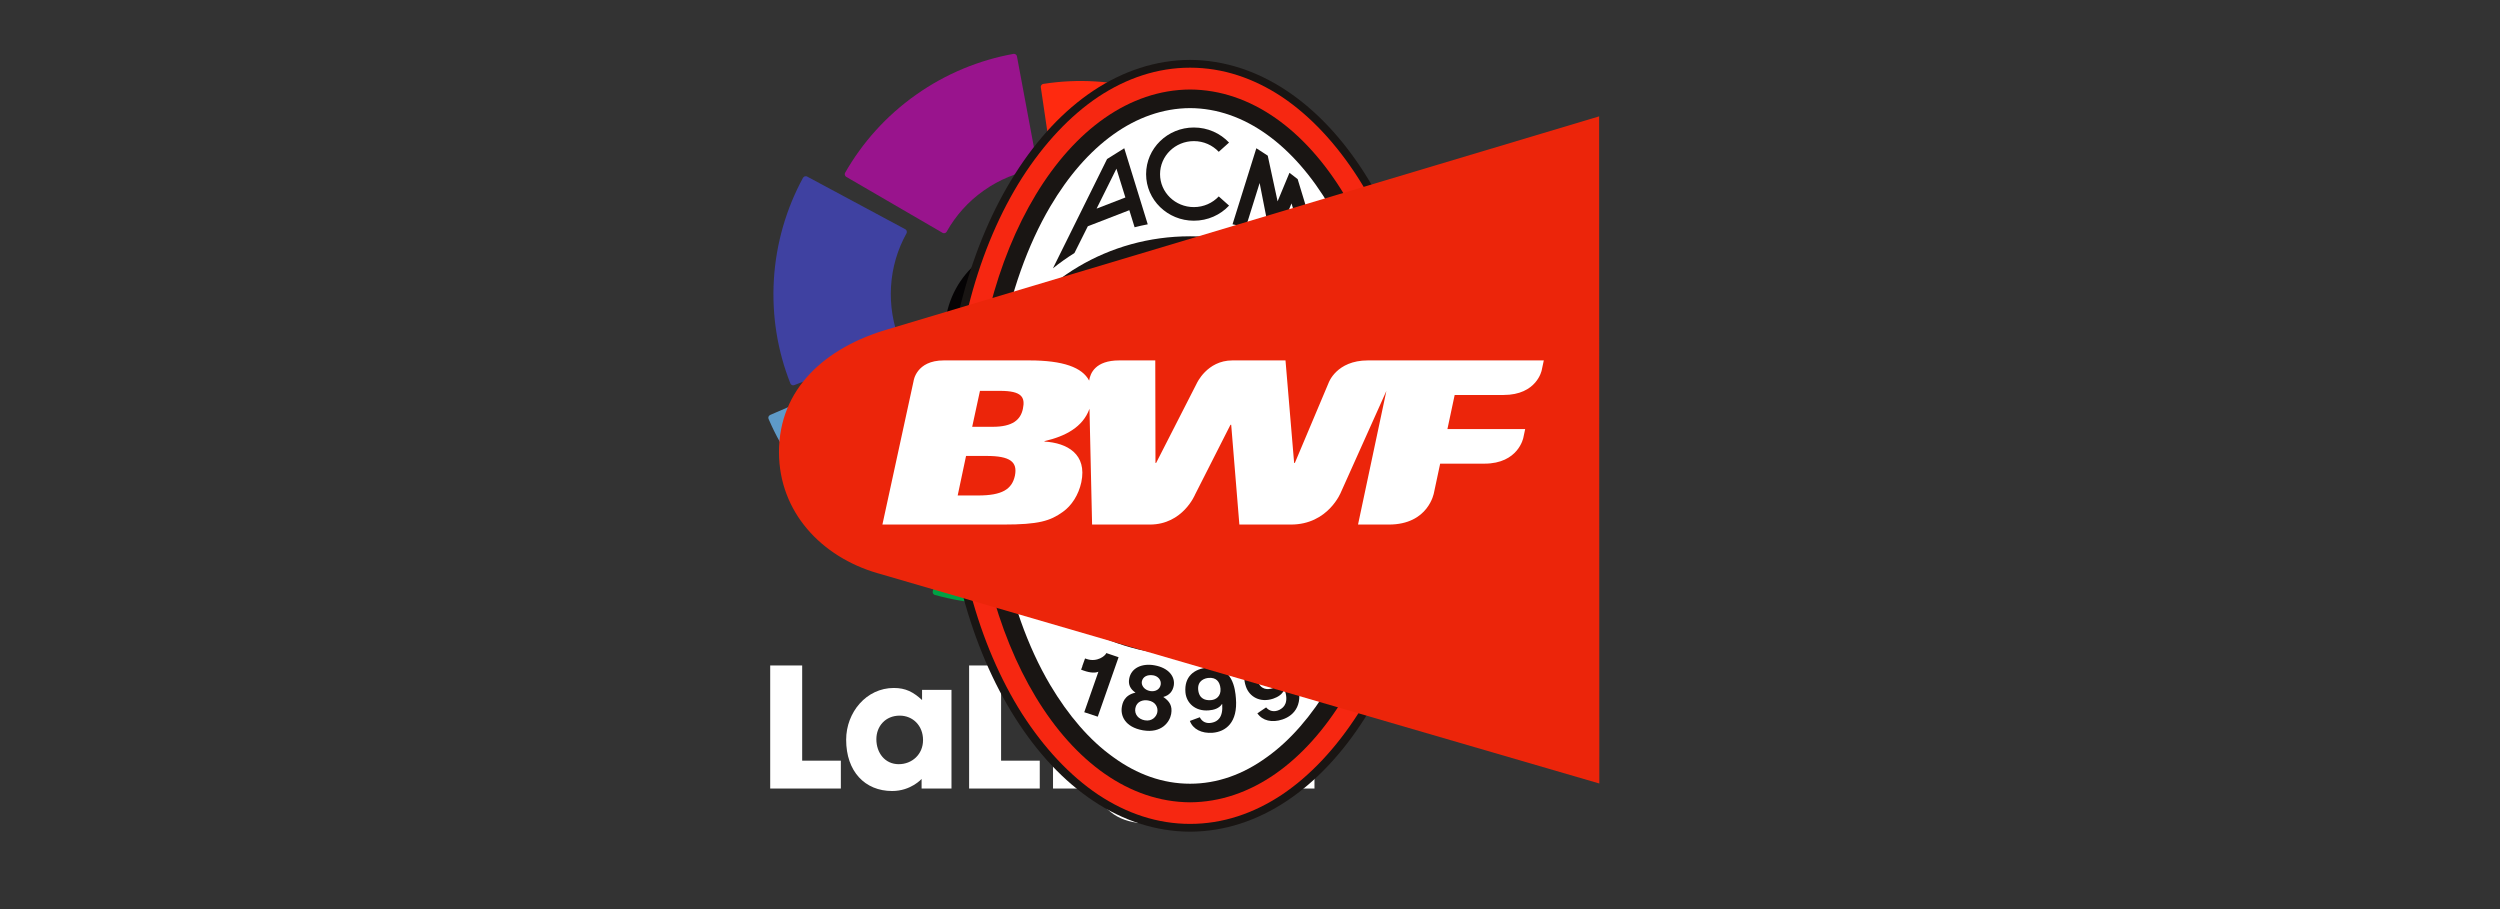 <?xml version="1.0" encoding="utf-8"?>
<svg preserveAspectRatio="xMidYMid meet" width="88" height="32" viewBox="0 0 88 32" style="width:100%;height:100%" xmlns="http://www.w3.org/2000/svg">
  <rect x="0" y="0" width="88" height="32" fill="#333333" stroke="none"/>
  <g id="_R_G" transform="matrix(1, 0, 0, 1, -20.585, -0.341)">
    <g id="_R_G_L_0_G" transform=" translate(42.397, 16.179) scale(0.1, 0.1) translate(-500, -160)">
      <g id="_R_G_L_0_G_L_4_G" transform=" translate(478.213, 156.023) scale(1.83, 1.83) translate(-212.823, -100.013)"/>
      <g id="_R_G_L_0_G_L_3_G" transform=" translate(248.207, 156.043) scale(2.32, 2.32) translate(-120.048, -83.903)"/>
      <g id="_R_G_L_0_G_L_2_G_M">
        <g id="_R_G_L_0_G_L_2_G" transform=" translate(648.46, 156) scale(1.83, 1.83) translate(-292.429, -100)">
          <path id="_R_G_L_0_G_L_2_G_D_0_P_0" fill="#ffffff" fill-opacity="1" fill-rule="nonzero" d=" M291.48 62.19 C281.88,62.19 274.07,70 274.07,79.6 C274.07,89.2 281.88,97.01 291.48,97.01 C301.08,97.01 308.89,89.2 308.89,79.6 C308.89,70 301.08,62.19 291.48,62.19z "/>
          <path id="_R_G_L_0_G_L_2_G_D_1_P_0" fill="#99148d" fill-opacity="1" fill-rule="nonzero" d=" M254.67 48.87 C254.57,49.06 254.58,49.29 254.71,49.48 C254.76,49.57 254.84,49.64 254.93,49.68 C254.93,49.68 273.37,60.4 273.37,60.4 C273.37,60.4 273.42,60.43 273.42,60.43 C273.61,60.53 273.85,60.52 274.04,60.39 C274.1,60.34 274.15,60.29 274.19,60.23 C274.21,60.2 274.23,60.18 274.24,60.14 C275.94,57.13 278.31,54.43 281.33,52.3 C284.35,50.16 287.7,48.82 291.12,48.22 C291.14,48.22 291.16,48.22 291.19,48.21 C291.26,48.19 291.33,48.16 291.4,48.12 C291.59,47.98 291.68,47.75 291.64,47.53 C291.64,47.53 291.64,47.49 291.64,47.49 C291.64,47.49 287.73,26.52 287.73,26.52 C287.73,26.52 287.72,26.48 287.72,26.48 C287.71,26.39 287.67,26.31 287.62,26.24 C287.48,26.06 287.27,25.98 287.07,26 C287.05,26.01 287.03,26.01 287.02,26.01 C287.02,26.01 287.02,26.01 287.02,26.01 C280.5,27.19 274.05,29.8 268.29,33.88 C262.52,37.96 257.96,43.11 254.67,48.87 "/>
          <path id="_R_G_L_0_G_L_2_G_D_2_P_0" fill="#3f41a1" fill-opacity="1" fill-rule="nonzero" d=" M244.14 89.39 C244.22,89.59 244.41,89.73 244.64,89.75 C244.74,89.76 244.84,89.74 244.93,89.7 C244.93,89.7 264.84,82.03 264.84,82.03 C264.84,82.03 264.88,82.01 264.88,82.01 C265.08,81.93 265.23,81.73 265.25,81.5 C265.25,81.42 265.24,81.35 265.22,81.29 C265.21,81.25 265.2,81.22 265.18,81.19 C263.9,77.98 263.28,74.44 263.5,70.76 C263.72,67.06 264.77,63.61 266.45,60.57 C266.46,60.55 266.47,60.53 266.48,60.51 C266.52,60.44 266.54,60.36 266.54,60.28 C266.56,60.05 266.43,59.84 266.24,59.73 C266.24,59.73 266.2,59.71 266.2,59.71 C266.2,59.71 247.4,49.62 247.4,49.62 C247.4,49.62 247.37,49.6 247.37,49.6 C247.29,49.56 247.21,49.54 247.12,49.54 C246.9,49.53 246.7,49.64 246.59,49.82 C246.58,49.83 246.57,49.85 246.56,49.86 C246.56,49.86 246.56,49.86 246.56,49.86 C243.4,55.68 241.4,62.34 240.97,69.39 C240.54,76.44 241.7,83.23 244.14,89.39 "/>
          <path id="_R_G_L_0_G_L_2_G_D_3_P_0" fill="#5e9ac8" fill-opacity="1" fill-rule="nonzero" d=" M269.44 122.7 C269.65,122.75 269.88,122.69 270.03,122.53 C270.1,122.45 270.15,122.36 270.17,122.27 C270.17,122.27 276.52,101.9 276.52,101.9 C276.52,101.9 276.54,101.85 276.54,101.85 C276.59,101.64 276.53,101.4 276.36,101.25 C276.3,101.2 276.24,101.16 276.18,101.14 C276.14,101.12 276.11,101.11 276.08,101.11 C272.76,100.12 269.61,98.41 266.86,95.95 C264.1,93.48 262.05,90.51 260.7,87.31 C260.69,87.29 260.68,87.26 260.67,87.24 C260.64,87.17 260.59,87.11 260.54,87.06 C260.36,86.9 260.12,86.87 259.91,86.95 C259.91,86.95 259.87,86.97 259.87,86.97 C259.87,86.97 240.29,95.44 240.29,95.44 C240.29,95.44 240.26,95.45 240.26,95.45 C240.18,95.49 240.11,95.54 240.05,95.61 C239.9,95.78 239.87,96.01 239.94,96.2 C239.95,96.22 239.95,96.23 239.96,96.25 C239.96,96.25 239.96,96.25 239.96,96.25 C242.56,102.34 246.53,108.05 251.79,112.76 C257.06,117.48 263.09,120.78 269.44,122.7 "/>
          <path id="_R_G_L_0_G_L_2_G_D_4_P_0" fill="#00a144" fill-opacity="1" fill-rule="nonzero" d=" M311.05 123.69 C311.22,123.56 311.32,123.35 311.28,123.12 C311.27,123.02 311.23,122.93 311.17,122.85 C311.17,122.85 299.28,105.13 299.28,105.13 C299.28,105.13 299.25,105.09 299.25,105.09 C299.12,104.91 298.9,104.81 298.67,104.85 C298.6,104.87 298.53,104.89 298.47,104.93 C298.44,104.94 298.41,104.96 298.39,104.99 C295.54,106.95 292.22,108.34 288.58,108.93 C284.93,109.54 281.33,109.28 277.99,108.32 C277.97,108.31 277.95,108.3 277.92,108.3 C277.85,108.28 277.77,108.28 277.7,108.29 C277.46,108.33 277.28,108.5 277.22,108.71 C277.22,108.71 277.21,108.75 277.21,108.75 C277.21,108.75 271.53,129.32 271.53,129.32 C271.53,129.32 271.53,129.35 271.53,129.35 C271.51,129.43 271.5,129.52 271.52,129.61 C271.56,129.83 271.71,130 271.91,130.07 C271.93,130.07 271.94,130.07 271.96,130.08 C271.96,130.08 271.96,130.08 271.96,130.08 C278.34,131.87 285.27,132.35 292.24,131.21 C299.22,130.06 305.57,127.43 311.04,123.69 "/>
          <path id="_R_G_L_0_G_L_2_G_D_5_P_0" fill="#ebfb33" fill-opacity="1" fill-rule="nonzero" d=" M338.13 91.91 C338.14,91.7 338.03,91.49 337.84,91.38 C337.75,91.32 337.65,91.3 337.55,91.29 C337.55,91.29 316.28,89.63 316.28,89.63 C316.28,89.63 316.23,89.63 316.23,89.63 C316.01,89.62 315.8,89.73 315.68,89.94 C315.65,90 315.63,90.07 315.62,90.14 C315.61,90.18 315.61,90.21 315.61,90.24 C315.38,93.7 314.42,97.16 312.63,100.38 C310.83,103.62 308.4,106.28 305.58,108.3 C305.56,108.32 305.54,108.33 305.52,108.35 C305.46,108.39 305.41,108.45 305.37,108.52 C305.26,108.73 305.28,108.97 305.4,109.15 C305.4,109.15 305.43,109.19 305.43,109.19 C305.43,109.19 318.04,126.39 318.04,126.39 C318.04,126.39 318.07,126.42 318.07,126.42 C318.12,126.49 318.18,126.55 318.26,126.59 C318.46,126.7 318.69,126.68 318.86,126.57 C318.88,126.56 318.89,126.55 318.9,126.54 C318.9,126.54 318.9,126.54 318.9,126.54 C324.27,122.65 328.95,117.5 332.37,111.33 C335.8,105.15 337.67,98.53 338.13,91.92 "/>
          <path id="_R_G_L_0_G_L_2_G_D_6_P_0" fill="#fe8817" fill-opacity="1" fill-rule="nonzero" d=" M330.09 50.86 C329.93,50.72 329.7,50.67 329.49,50.75 C329.39,50.79 329.31,50.85 329.24,50.92 C329.24,50.92 314.56,66.41 314.56,66.41 C314.56,66.41 314.53,66.44 314.53,66.44 C314.38,66.6 314.33,66.84 314.42,67.06 C314.45,67.13 314.49,67.19 314.54,67.24 C314.56,67.27 314.59,67.29 314.61,67.31 C317.16,69.66 319.23,72.59 320.61,76.01 C322,79.44 322.54,83.01 322.33,86.48 C322.32,86.5 322.32,86.52 322.33,86.55 C322.33,86.62 322.34,86.7 322.37,86.77 C322.46,86.99 322.66,87.13 322.88,87.15 C322.88,87.15 322.92,87.15 322.92,87.15 C322.92,87.15 344.23,88.18 344.23,88.18 C344.23,88.18 344.27,88.18 344.27,88.18 C344.36,88.19 344.44,88.17 344.52,88.13 C344.73,88.05 344.86,87.86 344.88,87.65 C344.88,87.63 344.88,87.62 344.89,87.6 C344.89,87.6 344.89,87.6 344.89,87.6 C345.24,80.98 344.19,74.11 341.55,67.56 C338.9,61.01 334.94,55.38 330.09,50.86 "/>
          <path id="_R_G_L_0_G_L_2_G_D_7_P_0" fill="#ff2a0f" fill-opacity="1" fill-rule="nonzero" d=" M292.79 31.78 C292.58,31.82 292.4,31.97 292.33,32.19 C292.3,32.29 292.3,32.39 292.32,32.48 C292.32,32.48 295.43,53.59 295.43,53.59 C295.43,53.59 295.44,53.64 295.44,53.64 C295.48,53.86 295.64,54.04 295.87,54.1 C295.94,54.13 296.01,54.13 296.08,54.13 C296.11,54.12 296.15,54.12 296.18,54.11 C299.6,53.56 303.18,53.73 306.73,54.76 C310.28,55.79 313.42,57.57 316.02,59.87 C316.04,59.89 316.06,59.9 316.08,59.92 C316.13,59.96 316.2,60 316.28,60.02 C316.51,60.09 316.74,60.01 316.89,59.85 C316.89,59.85 316.92,59.82 316.92,59.82 C316.92,59.82 330.88,43.69 330.88,43.69 C330.88,43.69 330.9,43.66 330.9,43.66 C330.96,43.59 331,43.52 331.02,43.43 C331.08,43.21 331.01,43 330.87,42.85 C330.85,42.84 330.84,42.83 330.83,42.82 C330.83,42.82 330.83,42.82 330.83,42.82 C325.84,38.46 319.79,35.04 313,33.07 C306.21,31.11 299.34,30.75 292.79,31.78 "/>
          <path id="_R_G_L_0_G_L_2_G_D_8_P_0" fill="#050304" fill-opacity="1" fill-rule="nonzero" d=" M291.48 61.95 C281.75,61.95 273.83,69.87 273.83,79.6 C273.83,89.34 281.75,97.25 291.48,97.25 C301.21,97.25 309.13,89.34 309.13,79.6 C309.13,69.87 301.21,61.95 291.48,61.95z  M304.3 89.55 C304.57,88.84 304.66,88 304.75,87.35 C304.4,87.69 304.01,88.01 303.6,88.31 C302.38,89.19 301.07,89.77 299.81,90.03 C299.81,90.03 296.4,86.31 296.4,86.31 C296.4,86.31 296.35,86.35 296.35,86.35 C296.35,86.35 298.83,90.73 298.83,90.73 C298.18,91.86 297.22,92.94 295.99,93.84 C295.58,94.14 295.15,94.4 294.72,94.63 C295.37,94.75 296.18,94.92 296.95,94.89 C295.24,95.5 293.4,95.84 291.48,95.84 C289.56,95.84 287.72,95.5 286.02,94.89 C286.78,94.93 287.6,94.75 288.24,94.63 C287.81,94.4 287.39,94.14 286.98,93.84 C285.74,92.94 284.79,91.86 284.14,90.73 C284.14,90.73 286.62,86.34 286.62,86.34 C286.62,86.34 286.57,86.31 286.57,86.31 C286.57,86.31 283.15,90.03 283.15,90.03 C281.89,89.77 280.58,89.19 279.37,88.31 C278.95,88.01 278.57,87.69 278.22,87.35 C278.31,88 278.39,88.84 278.67,89.56 C276.53,86.81 275.25,83.36 275.25,79.6 C275.25,79.43 275.25,79.25 275.26,79.07 C275.45,79.84 275.9,80.59 276.22,81.19 C276.3,80.7 276.42,80.22 276.58,79.73 C277.05,78.28 277.79,77.03 278.68,76.06 C278.68,76.06 283.56,77.05 283.56,77.05 C283.56,77.05 283.58,76.99 283.58,76.99 C283.58,76.99 279.02,74.91 279.02,74.91 C278.88,73.63 279.02,72.22 279.49,70.79 C279.64,70.31 279.83,69.84 280.05,69.4 C279.42,69.71 278.59,70.07 277.98,70.59 C280.1,67.41 283.32,65.03 287.1,63.97 C286.39,64.39 285.78,65.08 285.29,65.59 C285.77,65.53 286.27,65.49 286.78,65.49 C288.3,65.49 289.71,65.8 290.89,66.34 C290.89,66.34 291.46,71.27 291.46,71.27 C291.46,71.27 291.52,71.27 291.52,71.27 C291.52,71.27 292.08,66.33 292.08,66.33 C293.26,65.8 294.67,65.49 296.18,65.49 C296.69,65.49 297.2,65.53 297.68,65.59 C297.19,65.08 296.58,64.39 295.87,63.97 C299.64,65.03 302.86,67.41 304.98,70.58 C304.37,70.06 303.54,69.7 302.92,69.4 C303.13,69.84 303.32,70.31 303.48,70.79 C303.94,72.22 304.08,73.64 303.95,74.92 C303.95,74.92 299.39,77 299.39,77 C299.39,77 299.41,77.05 299.41,77.05 C299.41,77.05 304.29,76.07 304.29,76.07 C305.17,77.03 305.91,78.28 306.38,79.73 C306.54,80.22 306.66,80.71 306.75,81.19 C307.07,80.59 307.5,79.85 307.7,79.09 C307.71,79.26 307.72,79.43 307.72,79.6 C307.72,83.35 306.44,86.81 304.3,89.55z "/>
          <path id="_R_G_L_0_G_L_2_G_D_9_P_0" fill="#050304" fill-opacity="1" fill-rule="nonzero" d=" M284.35 77.28 C284.35,77.28 287.08,85.67 287.08,85.67 C287.08,85.67 295.9,85.67 295.9,85.67 C295.9,85.67 298.62,77.28 298.62,77.28 C298.62,77.28 291.49,72.09 291.49,72.09 C291.49,72.09 284.35,77.28 284.35,77.28z "/>
          <path id="_R_G_L_0_G_L_2_G_D_10_P_0" fill="#ffffff" fill-opacity="1" fill-rule="nonzero" d=" M240.26 143.64 C240.26,143.64 240.26,167.32 240.26,167.32 C240.26,167.32 253.85,167.32 253.85,167.32 C253.85,167.32 253.85,161.95 253.85,161.95 C253.85,161.95 246.41,161.95 246.41,161.95 C246.41,161.95 246.41,143.64 246.41,143.64 C246.41,143.64 240.26,143.64 240.26,143.64z "/>
          <path id="_R_G_L_0_G_L_2_G_D_11_P_0" fill="#ffffff" fill-opacity="1" fill-rule="nonzero" d=" M265.17 153.29 C262.43,153.29 260.68,155.33 260.68,157.83 C260.68,160.46 262.34,162.63 264.98,162.63 C267.54,162.63 269.66,160.74 269.66,157.99 C269.66,155.21 267.69,153.29 265.17,153.29z  M254.87 157.93 C254.87,152.64 258.77,147.97 264.03,147.97 C266.34,147.97 267.78,148.75 269.47,150.29 C269.47,150.29 269.47,148.34 269.47,148.34 C269.47,148.34 275.13,148.34 275.13,148.34 C275.13,148.34 275.13,167.32 275.13,167.32 C275.13,167.32 269.38,167.32 269.38,167.32 C269.38,167.32 269.38,165.47 269.38,165.47 C269.38,165.47 267.32,167.79 263.72,167.79 C258.46,167.79 254.87,164.01 254.87,157.93z "/>
          <path id="_R_G_L_0_G_L_2_G_D_12_P_0" fill="#ffffff" fill-opacity="1" fill-rule="nonzero" d=" M292.11 167.32 C292.11,167.32 278.52,167.32 278.52,167.32 C278.52,167.32 278.52,143.64 278.52,143.64 C278.52,143.64 284.67,143.64 284.67,143.64 C284.67,143.64 284.67,161.95 284.67,161.95 C284.67,161.95 292.11,161.95 292.11,161.95 C292.11,161.95 292.11,167.32 292.11,167.32z "/>
          <path id="_R_G_L_0_G_L_2_G_D_13_P_0" fill="#ffffff" fill-opacity="1" fill-rule="nonzero" d=" M300.39 167.32 C300.39,167.32 294.66,167.32 294.66,167.32 C294.66,167.32 294.66,148.34 294.66,148.34 C294.66,148.34 300.39,148.34 300.39,148.34 C300.39,148.34 300.39,167.32 300.39,167.32z  M294.11 143.52 C294.11,141.6 295.65,140.03 297.56,140.03 C299.46,140.03 301.03,141.54 301.03,143.46 C301.03,145.41 299.46,146.98 297.49,146.98 C295.62,146.98 294.11,145.47 294.11,143.52z "/>
          <path id="_R_G_L_0_G_L_2_G_D_14_P_0" fill="#ffffff" fill-opacity="1" fill-rule="nonzero" d=" M312.41 152.89 C309.73,152.89 308.41,155.08 308.41,157.43 C308.41,159.87 309.86,161.88 312.38,161.88 C315.24,161.88 316.78,159.6 316.78,157.46 C316.78,154.93 315.36,152.89 312.41,152.89z  M302.84 157.46 C302.84,152.33 306.11,147.97 311.09,147.97 C313.49,147.97 315.12,148.74 316.75,150.47 C316.75,150.47 316.75,148.34 316.75,148.34 C316.75,148.34 322.22,148.34 322.22,148.34 C322.22,148.34 322.22,165.07 322.22,165.07 C322.22,170.94 317.82,174 312.53,174 C307.89,174 303.83,171.65 303.22,167.38 C303.22,167.38 309.64,167.38 309.64,167.38 C310.44,168.68 311.24,168.93 312.66,168.93 C314.66,168.93 316.5,168 316.5,165.93 C316.5,165.44 316.53,165 316.47,164.51 C315.36,165.5 313.3,166.7 311.06,166.7 C306.17,166.7 302.84,162.63 302.84,157.46z "/>
          <path id="_R_G_L_0_G_L_2_G_D_15_P_0" fill="#ffffff" fill-opacity="1" fill-rule="nonzero" d=" M334.99 153.29 C332.25,153.29 330.49,155.33 330.49,157.83 C330.49,160.46 332.16,162.63 334.8,162.63 C337.35,162.63 339.47,160.74 339.47,157.99 C339.47,155.21 337.51,153.29 334.99,153.29z  M324.68 157.93 C324.68,152.64 328.59,147.97 333.85,147.97 C336.15,147.97 337.6,148.75 339.29,150.29 C339.29,150.29 339.29,148.34 339.29,148.34 C339.29,148.34 344.95,148.34 344.95,148.34 C344.95,148.34 344.95,167.32 344.95,167.32 C344.95,167.32 339.2,167.32 339.2,167.32 C339.2,167.32 339.2,165.47 339.2,165.47 C339.2,165.47 337.14,167.79 333.54,167.79 C328.28,167.79 324.68,164.01 324.68,157.93z "/>
          <animate repeatCount="indefinite" dur="13s" begin="0s" fill="freeze" attributeName="opacity" from="0" to="0" keyTimes="0;0.077;0.308;0.385;1" values="0;1;1;0;0" keySplines="0.167 0.167 0.833 0.833;0.167 0 0.833 1;0.167 0.167 0.833 0.833;0 0 0 0" calcMode="spline"/>
        </g>
        <animate repeatCount="indefinite" dur="13s" begin="0s" fill="freeze" attributeName="opacity" from="1" to="0" keyTimes="0;0.385;0.385;1" values="1;1;0;0" keySplines="0 0 0 0;0 0 0 0;0 0 0 0" calcMode="spline"/>
      </g>
      <g id="_R_G_L_0_G_L_1_G_M">
        <g id="_R_G_L_0_G_L_1_G" transform="matrix(0.48, 0, 0, 0.48, 614.076, 22.697)">
          <path id="_R_G_L_0_G_L_1_G_D_0_P_0" fill="#191513" fill-opacity="1" fill-rule="nonzero" d=" M308.82 83.46 C276.31,32.18 231.19,0.35 180.65,0 C79.56,0.52 0,127.58 0,283.08 C0,360.74 19.93,431.43 52.46,482.69 C84.99,533.96 130.1,565.81 180.65,566 C231.19,565.81 276.31,533.96 308.82,482.69 C341.36,431.43 361.29,360.74 361.29,283.08 C361.29,205.4 341.36,134.72 308.82,83.46z "/>
          <path id="_R_G_L_0_G_L_1_G_D_1_P_0" fill="#f62711" fill-opacity="1" fill-rule="nonzero" d=" M341.63 174.85 C332.7,141.46 319.76,111.48 303.84,86.46 C287.76,61.4 268.87,41.14 248.06,27.17 C227.25,13.39 204.61,5.72 180.65,5.72 C156.69,5.72 134.04,13.39 113.23,27.17 C92.42,41.14 73.54,61.4 57.45,86.46 C41.53,111.48 28.59,141.46 19.67,174.85 C10.75,208.06 5.85,244.68 5.85,283.17 C5.85,359.82 25.63,429.48 57.45,479.55 C73.54,504.6 92.42,524.85 113.23,538.82 C134.04,552.63 156.69,560.28 180.65,560.28 C204.61,560.28 227.25,552.63 248.06,538.82 C268.87,524.85 287.76,504.6 303.84,479.55 C335.67,429.48 355.44,359.82 355.44,283.17 C355.44,244.68 350.54,208.06 341.63,174.85z "/>
          <path id="_R_G_L_0_G_L_1_G_D_2_P_0" fill="#191513" fill-opacity="1" fill-rule="nonzero" d=" M180.65 544.45 C91.28,543.92 21.42,426.42 21.42,283.17 C21.42,139.76 91.28,22.23 180.65,21.73 C270.01,22.23 339.87,139.76 339.87,283.17 C339.87,426.42 270.01,543.92 180.65,544.45z "/>
          <path id="_R_G_L_0_G_L_1_G_D_3_P_0" fill="#ffffff" fill-opacity="1" fill-rule="nonzero" d=" M180.65 129.37 C240.63,129.37 292.64,161.91 319.41,209.76 C312.23,170.78 299.82,135.84 283.2,107.57 C256.8,62.77 220.52,35.55 180.65,35.37 C140.77,35.55 104.49,62.77 78.1,107.57 C61.47,135.84 49.06,170.78 41.89,209.76 C68.65,161.91 120.66,129.37 180.65,129.37z "/>
          <path id="_R_G_L_0_G_L_1_G_D_4_P_0" fill="#ffffff" fill-opacity="1" fill-rule="nonzero" d=" M180.65 436.8 C120.66,436.8 68.82,404.28 42.07,356.42 C49.06,395.41 61.47,430.32 78.1,458.45 C91.38,480.74 106.94,498.98 124.43,511.4 C141.74,524 160.72,530.82 180.65,530.82 C200.58,530.82 219.55,524 236.86,511.4 C254.35,498.98 269.91,480.74 283.2,458.45 C299.82,430.32 312.23,395.41 319.23,356.42 C292.47,404.28 240.63,436.8 180.65,436.8z "/>
          <path id="_R_G_L_0_G_L_1_G_D_5_P_0" fill="#191513" fill-opacity="1" fill-rule="nonzero" d=" M233.04 438.11 C223.27,441.38 217.8,448.82 221.64,459.69 C224.23,467.09 232.01,471.62 241.58,468.45 C244.92,467.29 248.56,465.28 249.73,461.51 C249.73,461.51 249.92,461.61 249.92,461.61 C253.13,470.94 249.92,474.76 246.06,476.69 C242.24,478.49 238.73,477.57 236.45,474.89 C236.45,474.89 236.42,474.85 236.42,474.85 C236.42,474.85 229.99,479.18 229.99,479.18 C233.72,484.62 240.7,486.28 248.41,483.69 C257.43,480.68 264.59,472.08 258.57,455.01 C256.4,448.76 250.32,432.34 233.04,438.11z  M241.23 460.8 C237.5,462.02 232.49,462.04 230.16,455.43 C227.95,449.12 232.95,446.13 235.46,445.36 C240.55,443.68 244.06,445.93 245.86,450.92 C247.7,456.2 244.65,459.63 241.23,460.8z "/>
          <path id="_R_G_L_0_G_L_1_G_D_6_P_0" fill="#191513" fill-opacity="1" fill-rule="nonzero" d=" M183.44 117.94 C193.65,117.94 202.87,113.68 209.24,106.87 C209.24,106.87 201.68,100.13 201.68,100.13 C197.16,104.93 190.67,107.96 183.44,107.96 C169.74,107.96 158.63,97.16 158.63,83.82 C158.63,70.39 169.74,59.57 183.44,59.57 C190.67,59.57 197.16,62.62 201.68,67.41 C201.68,67.41 209.22,60.64 209.22,60.64 C202.81,53.86 193.65,49.59 183.44,49.59 C164.09,49.59 148.4,64.9 148.4,83.82 C148.4,102.64 164.09,117.94 183.44,117.94z "/>
          <path id="_R_G_L_0_G_L_1_G_D_7_P_0" fill="#191513" fill-opacity="1" fill-rule="nonzero" d=" M231.66 90.3 C231.66,90.3 239.14,128.42 239.14,128.42 C240.92,129.16 242.66,129.85 244.43,130.66 C244.43,130.66 255.04,105.27 255.04,105.27 C255.04,105.27 266.15,142.01 266.15,142.01 C270.49,144.74 274.76,147.75 278.82,150.91 C278.82,150.91 259.54,87.44 259.54,87.44 C259.54,87.44 253.53,82.81 253.53,82.81 C253.53,82.81 244.83,103.74 244.83,103.74 C244.83,103.74 237.6,70.24 237.6,70.24 C237.6,70.24 229.24,64.81 229.24,64.81 C229.24,64.81 211.78,120.59 211.78,120.59 C215.05,121.22 218.29,121.93 221.51,122.76 C221.51,122.76 231.66,90.3 231.66,90.3z "/>
          <path id="_R_G_L_0_G_L_1_G_D_8_P_0" fill="#191513" fill-opacity="1" fill-rule="nonzero" d=" M105.66 122.02 C105.66,122.02 136.1,110.23 136.1,110.23 C136.1,110.23 139.97,122.75 139.97,122.75 C143.12,121.92 146.36,121.22 149.6,120.59 C149.6,120.59 132.38,64.81 132.38,64.81 C132.38,64.81 119.78,72.7 119.78,72.7 C119.78,72.7 80.08,152.85 80.08,152.85 C85.07,148.83 90.38,145.09 95.85,141.64 C95.85,141.64 105.66,122.02 105.66,122.02z  M126.65 79.79 C126.65,79.79 133.2,100.91 133.2,100.91 C133.2,100.91 112.09,109.08 112.09,109.08 C112.09,109.08 126.65,79.79 126.65,79.79z "/>
          <path id="_R_G_L_0_G_L_1_G_D_9_P_0" fill="#191513" fill-opacity="1" fill-rule="nonzero" d=" M193.71 445.64 C183.44,446.51 176.28,452.39 177.25,463.85 C177.94,471.55 184.34,477.88 194.42,477.02 C197.97,476.76 201.95,475.66 204.06,472.35 C204.06,472.35 204.21,472.45 204.21,472.45 C204.96,482.27 200.85,485.23 196.66,486.07 C192.51,486.99 189.35,485.29 187.82,482.13 C187.82,482.13 187.82,482.06 187.82,482.06 C187.82,482.06 180.5,484.77 180.5,484.77 C182.71,490.8 189.12,494.08 197.21,493.45 C206.67,492.68 215.78,486.07 214.25,468.09 C213.74,461.49 211.94,444.19 193.71,445.64z  M196.02 469.51 C192.07,469.86 187.19,468.74 186.58,461.74 C186.05,455.02 191.63,453.39 194.31,453.22 C199.6,452.78 202.5,455.76 202.96,461.08 C203.44,466.65 199.6,469.27 196.02,469.51z "/>
          <path id="_R_G_L_0_G_L_1_G_D_10_P_0" fill="#191513" fill-opacity="1" fill-rule="nonzero" d=" M154.41 443.96 C145.33,442.36 137.38,445.93 135.99,453.88 C135.2,458.15 136.85,461.45 140.63,464.02 C132.15,465.87 131.06,472.04 130.64,474.36 C129.48,480.72 132.71,489.29 146.09,491.66 C159.83,493.99 165.69,485.56 166.78,479.71 C167.83,473.71 165.59,470.31 161,467.19 C165.53,466.03 167.96,462.88 168.68,458.89 C169.81,452.47 165.13,445.82 154.41,443.96z  M156.63 478.38 C156.05,481.59 152.81,485.29 147.48,484.32 C142.81,483.53 139.69,479.98 140.51,475.45 C141.4,470.47 146.13,469.05 149.87,469.76 C155.57,470.65 157.25,475.1 156.63,478.38z  M159.09 458.24 C158.48,461.53 155.36,463.54 151.32,462.85 C146.91,462.04 144.8,458.6 145.27,455.91 C145.89,452.45 149.14,450.58 153.75,451.35 C157.02,451.94 159.72,454.69 159.09,458.24z "/>
          <path id="_R_G_L_0_G_L_1_G_D_11_P_0" fill="#191513" fill-opacity="1" fill-rule="nonzero" d=" M105.02 439.42 C105.02,439.42 103.63,438.95 103.63,438.95 C103.63,438.95 101.64,444.48 101.64,444.48 C101.64,444.48 101.71,444.5 101.71,444.5 C101.71,444.5 100.73,447.18 100.73,447.18 C100.73,447.18 102.64,447.87 102.64,447.87 C107.68,449.63 111.12,449.63 113.42,448.7 C113.42,448.7 103.04,478.38 103.04,478.38 C103.04,478.38 112.94,481.65 112.94,481.65 C112.94,481.65 128.22,438.05 128.22,438.05 C128.22,438.05 119.23,435 119.23,435 C118.53,437.02 112.52,441.87 105.02,439.42z "/>
          <path id="_R_G_L_0_G_L_1_G_D_12_P_0" fill="#ffffff" fill-opacity="1" fill-rule="nonzero" d=" M279.19 304.98 C279.19,304.98 279.19,390.31 279.19,390.31 C304.02,368.67 321.34,338.7 326.59,304.98 C326.59,304.98 279.19,304.98 279.19,304.98z "/>
          <path id="_R_G_L_0_G_L_1_G_D_13_P_0" fill="#ffffff" fill-opacity="1" fill-rule="nonzero" d=" M188.79 426.59 C201.03,425.9 212.91,423.69 224.1,420.45 C224.1,420.45 224.1,304.98 224.1,304.98 C224.1,304.98 188.79,304.98 188.79,304.98 C188.79,304.98 188.79,426.59 188.79,426.59z "/>
          <path id="_R_G_L_0_G_L_1_G_D_14_P_0" fill="#ffffff" fill-opacity="1" fill-rule="nonzero" d=" M325.89 256.43 C319.78,224.65 303.07,196.61 279.19,176.02 C279.19,176.02 279.19,256.43 279.19,256.43 C279.19,256.43 325.89,256.43 325.89,256.43z "/>
          <path id="_R_G_L_0_G_L_1_G_D_15_P_0" fill="#ffffff" fill-opacity="1" fill-rule="nonzero" d=" M188.79 256.43 C188.79,256.43 224.1,256.43 224.1,256.43 C224.1,256.43 224.1,145.72 224.1,145.72 C212.73,142.5 201.03,140.28 188.79,139.6 C188.79,139.6 188.79,256.43 188.79,256.43z "/>
          <path id="_R_G_L_0_G_L_1_G_D_16_P_0" fill="#ffffff" fill-opacity="1" fill-rule="nonzero" d=" M279.19 175.87 C279.19,175.87 279.02,175.87 279.02,175.87 C279.08,175.92 279.13,175.97 279.19,176.02 C279.19,176.02 279.19,175.87 279.19,175.87z "/>
          <path id="_R_G_L_0_G_L_1_G_D_17_P_0" fill="#f62711" fill-opacity="1" fill-rule="nonzero" d=" M50.97 352.14 C50.97,352.14 50.97,214.01 50.97,214.01 C39.61,234.64 32.97,258.14 32.97,283.17 C32.97,308.04 39.61,331.54 50.97,352.14z "/>
          <path id="_R_G_L_0_G_L_1_G_D_18_P_0" fill="#f62711" fill-opacity="1" fill-rule="nonzero" d=" M231.81 148.28 C231.81,148.28 231.81,264.09 231.81,264.09 C231.81,264.09 188.77,264.09 188.77,264.09 C188.77,264.09 188.77,297.31 188.77,297.31 C188.77,297.31 231.81,297.49 231.81,297.49 C231.81,297.49 231.81,417.9 231.81,417.9 C246.12,412.8 259.43,405.45 271.33,396.44 C271.33,396.44 271.33,297.49 271.33,297.49 C271.33,297.49 327.8,297.49 327.8,297.49 C328.33,292.7 328.5,287.95 328.5,283.17 C328.5,276.71 327.97,270.23 327.1,264.09 C327.1,264.09 271.33,264.09 271.33,264.09 C271.33,264.09 271.33,169.73 271.33,169.73 C259.43,160.71 246.12,153.39 231.81,148.28z "/>
          <path id="_R_G_L_0_G_L_1_G_D_19_P_0" fill="#f62711" fill-opacity="1" fill-rule="nonzero" d=" M133.69 419.43 C142.61,422.33 151.71,424.37 161.32,425.73 C161.32,425.73 161.32,140.44 161.32,140.44 C151.71,141.63 142.61,143.86 133.69,146.76 C133.69,146.76 133.69,419.43 133.69,419.43z "/>
          <path id="_R_G_L_0_G_L_1_G_D_20_P_0" fill="#f62711" fill-opacity="1" fill-rule="nonzero" d=" M78.61 386.89 C87.01,394.73 96.1,401.36 106.06,407.18 C106.06,407.18 106.06,159.01 106.06,159.01 C96.1,164.63 87.01,171.43 78.61,179.28 C78.61,179.28 78.61,386.89 78.61,386.89z "/>
          <animate repeatCount="indefinite" dur="13s" begin="0s" fill="freeze" attributeName="opacity" from="0" to="0" keyTimes="0;0.385;0.462;0.692;0.769;1" values="0;0;1;1;0;0" keySplines="0.167 0.167 0.833 0.833;0.167 0.167 0.833 0.833;0.167 0 0.833 1;0.167 0.167 0.833 0.833;0 0 0 0" calcMode="spline"/>
        </g>
        <animate repeatCount="indefinite" dur="13s" begin="0s" fill="freeze" attributeName="opacity" from="0" to="0" keyTimes="0;0.385;0.385;0.769;0.769;1" values="0;0;1;1;0;0" keySplines="0 0 0 0;0 0 0 0;0 0 0 0;0 0 0 0;0 0 0 0" calcMode="spline"/>
      </g>
      <g id="_R_G_L_0_G_L_0_G_M">
        <g id="_R_G_L_0_G_L_0_G" transform=" translate(700.46, 160) scale(2.3, 2.3) translate(-297.524, -97.822)">
          <path id="_R_G_L_0_G_L_0_G_D_0_P_0" fill="#ec250a" fill-opacity="1" fill-rule="nonzero" d=" M360.27 46.77 C360.27,46.77 251.43,79.35 251.43,79.35 C241.82,82.14 234.74,88.47 234.75,98.18 C234.77,107.3 241.2,114.17 249.82,116.68 C249.82,116.68 249.82,116.68 249.83,116.68 C251.39,117.14 360.3,148.87 360.3,148.87 C360.3,148.87 360.27,46.77 360.27,46.77z "/>
          <path id="_R_G_L_0_G_L_0_G_D_1_P_0" fill="#ffffff" fill-opacity="1" fill-rule="nonzero" d=" M272.08 91.53 C271.73,93.2 270.52,94.28 267.46,94.28 C267.46,94.28 264.32,94.28 264.32,94.28 C264.32,94.28 265.51,88.78 265.51,88.78 C265.51,88.78 268.6,88.78 268.6,88.78 C271.91,88.78 272.46,89.75 272.08,91.53z  M270.86 101.76 C270.41,103.85 268.88,104.79 265.23,104.79 C265.23,104.79 262.1,104.79 262.1,104.79 C262.1,104.79 263.38,98.74 263.38,98.74 C263.38,98.74 266.52,98.74 266.52,98.74 C270.17,98.74 271.28,99.67 270.86,101.76z  M324.87 84.12 C320.06,84.12 318.87,87.55 318.87,87.55 C318.87,87.55 313.7,99.81 313.7,99.81 C313.7,99.81 313.59,99.81 313.59,99.81 C313.59,99.81 312.27,84.12 312.27,84.12 C312.27,84.12 304.14,84.12 304.14,84.12 C300.24,84.12 298.67,87.67 298.67,87.67 C298.67,87.67 292.47,99.81 292.47,99.81 C292.47,99.81 292.37,99.81 292.37,99.81 C292.37,99.81 292.34,84.12 292.34,84.12 C292.34,84.12 286.82,84.12 286.82,84.12 C283.17,84.12 282.38,86.09 282.22,87.21 C281.16,85.19 278.25,84.12 273.06,84.12 C273.06,84.12 259.97,84.12 259.97,84.12 C255.73,84.12 255.35,87.28 255.35,87.28 C255.35,87.28 250.58,109.24 250.58,109.24 C250.58,109.24 269.09,109.24 269.09,109.24 C274.52,109.24 276.26,108.69 278.21,107.29 C279.53,106.35 280.6,104.72 281.02,102.77 C281.93,98.46 278.87,96.75 275.39,96.54 C275.39,96.54 275.39,96.47 275.39,96.47 C278.56,95.74 281.26,94.34 282.27,91.52 C282.27,91.52 282.67,109.24 282.67,109.24 C282.67,109.24 291.51,109.24 291.51,109.24 C296.57,109.24 298.44,104.63 298.44,104.63 C298.44,104.63 303.85,93.97 303.85,93.97 C303.85,93.97 303.96,93.97 303.96,93.97 C303.96,93.97 305.21,109.24 305.21,109.24 C305.21,109.24 313.1,109.24 313.1,109.24 C318.82,109.24 320.76,104.28 320.76,104.28 C320.76,104.28 327.71,88.79 327.71,88.79 C327.71,88.79 323.37,109.24 323.37,109.24 C323.37,109.24 328.09,109.24 328.09,109.24 C334.18,109.24 334.99,104.38 334.99,104.38 C334.99,104.38 335.94,99.92 335.94,99.92 C335.94,99.92 342.71,99.92 342.71,99.92 C347.92,99.92 348.67,95.95 348.67,95.95 C348.67,95.95 348.95,94.63 348.95,94.63 C348.95,94.63 337.05,94.63 337.05,94.63 C337.05,94.63 338.16,89.41 338.16,89.41 C338.16,89.41 345.64,89.41 345.64,89.41 C350.75,89.41 351.48,85.63 351.48,85.63 C351.48,85.63 351.8,84.12 351.8,84.12 C351.8,84.12 324.87,84.12 324.87,84.12z "/>
          <animate repeatCount="indefinite" dur="13s" begin="0s" fill="freeze" attributeName="opacity" from="0" to="0" keyTimes="0;0.769;0.846;0.923;1" values="0;0;1;1;0" keySplines="0.167 0.167 0.833 0.833;0.167 0.167 0.833 0.833;0.167 0 0.833 1;0.167 0.167 0.833 0.833" calcMode="spline"/>
        </g>
        <animate repeatCount="indefinite" dur="13s" begin="0s" fill="freeze" attributeName="opacity" from="0" to="1" keyTimes="0;0.769;0.769;1" values="0;0;1;1" keySplines="0 0 0 0;0 0 0 0;0 0 0 0" calcMode="spline"/>
      </g>
    </g>
  </g>
  <g id="time_group">
    <animate attributeName="opacity" dur="13s" from="0" to="1"/>
  </g>
</svg>